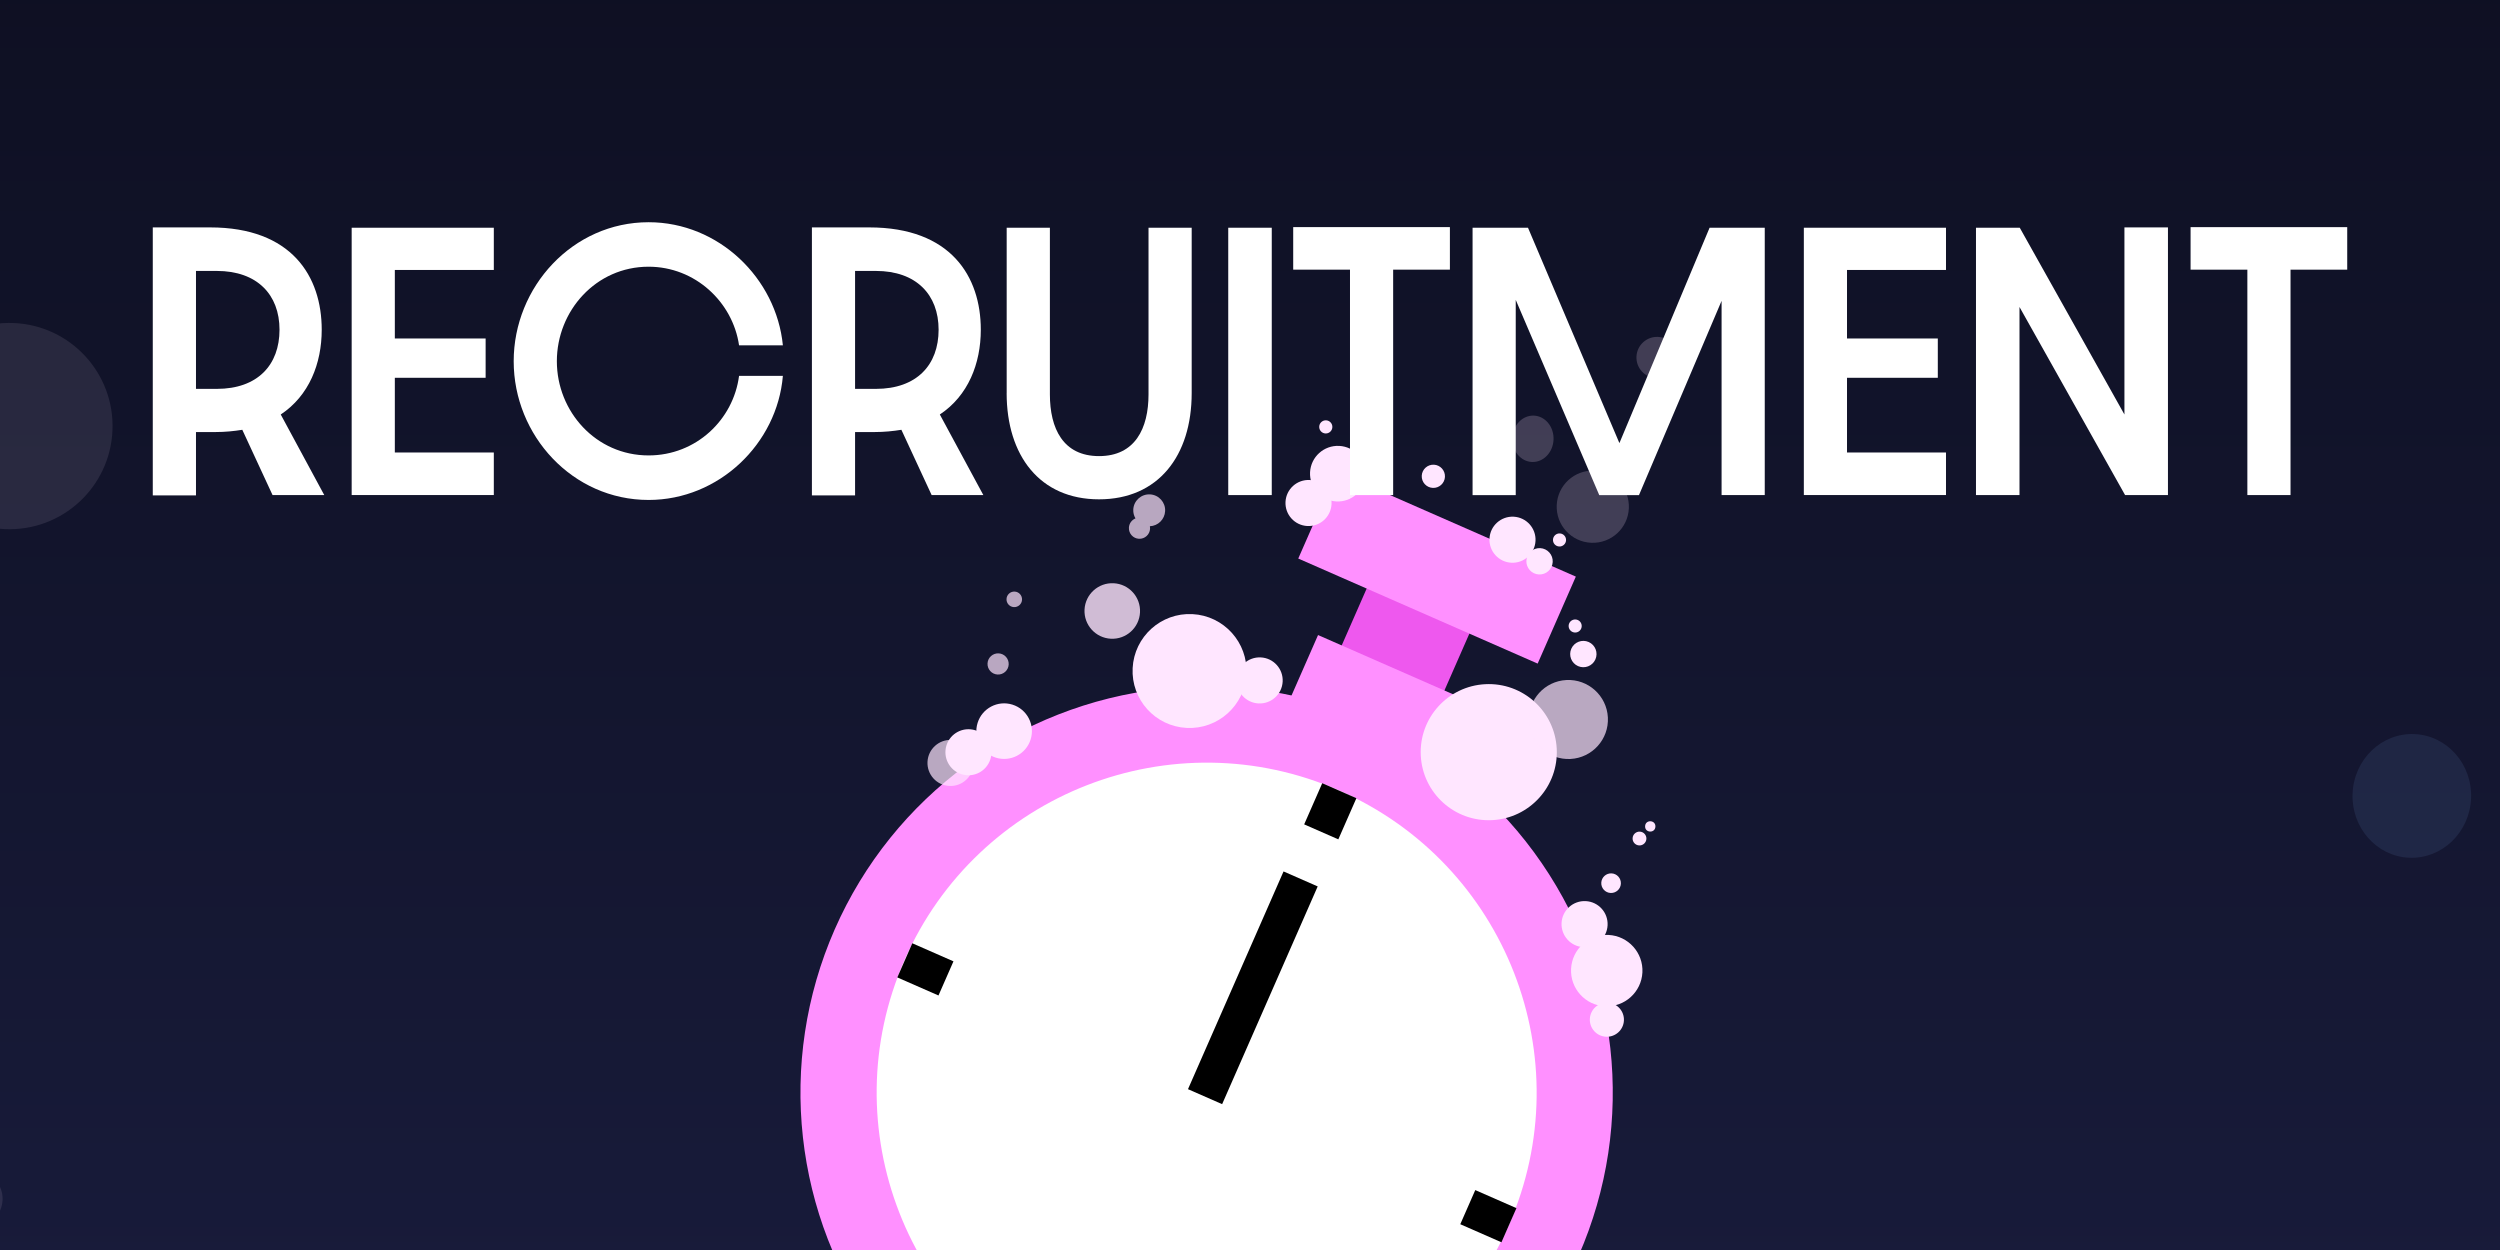 <svg width="360" height="180" viewBox="0 0 360 180" fill="none" xmlns="http://www.w3.org/2000/svg">
<g clip-path="url(#clip0_1094_5496)">
<rect width="360" height="180" fill="black"/>
<g filter="url(#filter0_f_1094_5496)">
<path d="M-116.485 235.366L-182 -24.816L460.424 -60L429.064 85.761L284.06 292.724V473.669L104.902 492L-9.673 320.221L-116.485 235.366Z" fill="url(#paint0_linear_1094_5496)"/>
</g>
<ellipse cx="178.266" cy="119.529" rx="5.94" ry="6.312" transform="rotate(2.418 178.266 119.529)" fill="#FFE6FF" fill-opacity="0.2"/>
<ellipse cx="347.303" cy="114.611" rx="8.539" ry="8.911" transform="rotate(2.418 347.303 114.611)" fill="#88BAFF" fill-opacity="0.1"/>
<circle cx="1.357" cy="61.355" r="14.851" transform="rotate(2.418 1.357 61.355)" fill="#FFE6FF" fill-opacity="0.1"/>
<ellipse cx="-2.97" cy="172.655" rx="3.341" ry="3.713" transform="rotate(2.418 -2.97 172.655)" fill="#FFE6FF" fill-opacity="0.1"/>
<ellipse cx="220.743" cy="63.187" rx="2.97" ry="3.341" transform="rotate(2.418 220.743 63.187)" fill="#FFE6FF" fill-opacity="0.2"/>
<circle cx="229.362" cy="72.967" r="5.198" transform="rotate(2.418 229.362 72.967)" fill="#FFE6FF" fill-opacity="0.2"/>
<circle cx="238.618" cy="51.48" r="2.97" transform="rotate(2.418 238.618 51.48)" fill="#FFE6FF" fill-opacity="0.2"/>
<ellipse cx="58.468" cy="58.468" rx="58.468" ry="58.468" transform="matrix(-0.916 -0.402 -0.402 0.916 250.814 127.285)" fill="#FF90FF"/>
<ellipse cx="47.493" cy="47.493" rx="47.493" ry="47.493" transform="matrix(-0.916 -0.402 -0.402 0.916 236.355 132.93)" fill="white"/>
<rect width="16.146" height="16.635" transform="matrix(-0.916 -0.402 -0.402 0.916 212.128 90.016)" fill="#EE58EE"/>
<rect width="5.368" height="34.229" transform="matrix(-0.916 -0.402 -0.402 0.916 189.747 127.645)" fill="black"/>
<rect width="5.368" height="6.47" transform="matrix(-0.916 -0.402 -0.402 0.916 195.319 114.941)" fill="black"/>
<rect width="5.368" height="6.47" transform="matrix(-0.402 0.916 0.916 0.402 212.439 171.371)" fill="black"/>
<rect width="5.368" height="6.47" transform="matrix(-0.402 0.916 0.916 0.402 131.372 135.832)" fill="black"/>
<rect width="23.591" height="16.635" transform="matrix(-0.916 -0.402 -0.402 0.916 211.409 100.93)" fill="#FF90FF"/>
<rect width="37.635" height="13.676" transform="matrix(-0.916 -0.402 -0.402 0.916 226.921 83.031)" fill="#FF90FF"/>
<circle cx="8.202" cy="8.202" r="8.202" transform="matrix(0.999 0.051 0.051 -0.999 162.682 104.402)" fill="#FFE6FF"/>
<circle cx="3.999" cy="3.999" r="3.999" transform="matrix(0.999 0.051 0.051 -0.999 155.968 91.773)" fill="#FFE6FF" fill-opacity="0.8"/>
<circle cx="3.317" cy="3.317" r="3.317" transform="matrix(0.999 0.051 0.051 -0.999 133.39 113.008)" fill="#FFE6FF" fill-opacity="0.7"/>
<circle cx="3.317" cy="3.317" r="3.317" transform="matrix(0.999 0.051 0.051 -0.999 177.907 101.125)" fill="#FFE6FF"/>
<circle cx="3.317" cy="3.317" r="3.317" transform="matrix(0.999 0.051 0.051 -0.999 214.317 80.863)" fill="#FFE6FF"/>
<circle cx="3.317" cy="3.317" r="3.317" transform="matrix(0.999 0.051 0.051 -0.999 224.696 136.219)" fill="#FFE6FF"/>
<circle cx="2.456" cy="2.456" r="2.456" transform="matrix(0.999 0.051 0.051 -0.999 228.812 149.164)" fill="#FFE6FF"/>
<circle cx="1.412" cy="1.412" r="1.412" transform="matrix(0.999 0.051 0.051 -0.999 230.513 128.516)" fill="#FFE6FF"/>
<circle cx="0.994" cy="0.994" r="0.994" transform="matrix(0.999 0.051 0.051 -0.999 235.044 121.691)" fill="#FFE6FF"/>
<circle cx="0.742" cy="0.742" r="0.742" transform="matrix(0.999 0.051 0.051 -0.999 236.858 119.707)" fill="#FFE6FF"/>
<circle cx="5.141" cy="5.141" r="5.141" transform="matrix(0.999 0.051 0.051 -0.999 225.973 144.641)" fill="#FFE6FF"/>
<path fill-rule="evenodd" clip-rule="evenodd" d="M165.603 71.191C166.869 71.255 167.843 72.335 167.778 73.601C167.717 74.794 166.756 75.728 165.586 75.778C165.608 75.894 165.616 76.015 165.61 76.139C165.567 76.98 164.85 77.627 164.008 77.584C163.167 77.541 162.52 76.824 162.563 75.982C162.594 75.374 162.978 74.867 163.507 74.649C163.286 74.275 163.168 73.833 163.192 73.366C163.257 72.1 164.336 71.126 165.603 71.191ZM143.805 94.085C144.647 94.128 145.294 94.845 145.251 95.686C145.208 96.528 144.491 97.175 143.649 97.132C142.808 97.089 142.161 96.372 142.204 95.53C142.247 94.689 142.964 94.042 143.805 94.085ZM147.173 86.363C147.205 85.746 146.73 85.22 146.113 85.188C145.496 85.157 144.969 85.631 144.938 86.249C144.906 86.866 145.381 87.392 145.998 87.424C146.616 87.456 147.142 86.981 147.173 86.363Z" fill="#FFE6FF" fill-opacity="0.7"/>
<circle cx="1.672" cy="1.672" r="1.672" transform="matrix(0.999 0.051 0.051 -0.999 204.646 70.172)" fill="#FFE6FF"/>
<circle cx="0.947" cy="0.947" r="0.947" transform="matrix(0.999 0.051 0.051 -0.999 189.919 62.371)" fill="#FFE6FF"/>
<circle cx="3.317" cy="3.317" r="3.317" transform="matrix(0.999 0.051 0.051 -0.999 184.944 75.578)" fill="#FFE6FF"/>
<circle cx="3.317" cy="3.317" r="3.317" transform="matrix(0.954 0.298 0.298 -0.954 135.303 110.5)" fill="#FFE6FF"/>
<circle cx="0.942" cy="0.942" r="0.942" transform="matrix(0.999 0.051 0.051 -0.999 223.581 78.648)" fill="#FFE6FF"/>
<circle cx="226.825" cy="90.144" r="0.942" transform="rotate(-156.091 226.825 90.144)" fill="#FFE6FF"/>
<circle cx="1.897" cy="1.897" r="1.897" transform="matrix(0.999 0.051 0.051 -0.999 219.703 82.625)" fill="#FFE6FF"/>
<circle cx="228.003" cy="94.184" r="1.897" transform="rotate(-156.091 228.003 94.184)" fill="#FFE6FF"/>
<circle cx="4.003" cy="4.003" r="4.003" transform="matrix(0.999 0.051 0.051 -0.999 188.444 72.004)" fill="#FFE6FF"/>
<circle cx="4.003" cy="4.003" r="4.003" transform="matrix(0.954 0.298 0.298 -0.954 139.583 107.91)" fill="#FFE6FF"/>
<circle cx="214.381" cy="108.311" r="9.801" transform="rotate(177.065 214.381 108.311)" fill="#FFE6FF"/>
<circle cx="225.851" cy="103.608" r="5.691" transform="rotate(177.065 225.851 103.608)" fill="#FFE6FF" fill-opacity="0.7"/>
</g>
<g clip-path="url(#clip1_1094_5496)">
<path d="M22 32.746H30.258C42.016 32.746 46.328 39.808 46.328 47.48C46.328 52.347 44.512 56.979 40.427 59.688L46.693 71.291H39.248L34.892 61.89C33.713 62.079 32.44 62.215 31.034 62.215H28.222V71.336H22V32.746ZM31.217 55.998C37.117 55.998 40.25 52.535 40.25 47.48C40.25 42.426 37.029 39.015 31.217 39.015H28.222V55.998H31.217Z" fill="white"/>
<path d="M50.64 32.793H71.109V38.874H56.855V48.742H69.93V54.401H56.855V65.159H71.109V71.286H50.64V32.793Z" fill="white"/>
<path d="M73.971 52.023C73.971 41.31 82.463 32 93.4 32C103.481 32 111.783 40.049 112.735 49.729H106.425C105.517 43.506 100.114 38.406 93.394 38.406C85.81 38.406 80.187 44.766 80.187 52.016C80.187 59.267 85.817 65.581 93.394 65.581C100.247 65.581 105.605 60.436 106.425 54.121H112.735C111.916 63.899 103.519 71.993 93.4 71.993C82.463 71.993 73.971 62.729 73.971 52.016V52.023Z" fill="white"/>
<path d="M116.908 32.746H125.167C136.924 32.746 141.236 39.808 141.236 47.48C141.236 52.347 139.42 56.979 135.335 59.688L141.601 71.291H134.156L129.8 61.89C128.621 62.079 127.348 62.215 125.942 62.215H123.13V71.336H116.915V32.746H116.908ZM126.125 55.998C132.025 55.998 135.159 52.535 135.159 47.48C135.159 42.426 131.937 39.015 126.125 39.015H123.13V55.998H126.125Z" fill="white"/>
<path d="M144.962 56.61V32.793H151.184V56.792C151.184 61.703 153.088 65.679 158.264 65.679C163.439 65.679 165.387 61.703 165.387 56.792V32.793H171.603V56.603C171.603 65.634 166.793 71.903 158.257 71.903C149.721 71.903 144.956 65.588 144.956 56.603L144.962 56.61Z" fill="white"/>
<path d="M176.867 32.793H183.133V71.292H176.867V32.793Z" fill="white"/>
<path d="M194.392 38.83H186.222V32.703H208.785V38.83H200.614V71.293H194.399V38.83H194.392Z" fill="white"/>
<path d="M212.044 32.793H220.031L233.194 63.808L246.181 32.793H254.124V71.292H247.908V43.324L236.012 71.299H230.294L218.266 43.181V71.299H212.05V32.793H212.044Z" fill="white"/>
<path d="M259.753 32.793H280.223V38.874H265.969V48.742H279.044V54.401H265.969V65.159H280.223V71.286H259.753V32.793Z" fill="white"/>
<path d="M284.535 32.792H290.845L305.918 59.688V32.746H312.185V71.291H306.013L290.807 44.206V71.291H284.541V32.792H284.535Z" fill="white"/>
<path d="M323.614 38.83H315.444V32.703H338.006V38.83H329.836V71.293H323.62V38.83H323.614Z" fill="white"/>
</g>
<defs>
<filter id="filter0_f_1094_5496" x="-387.4" y="-265.4" width="1053.22" height="962.8" filterUnits="userSpaceOnUse" color-interpolation-filters="sRGB">
<feFlood flood-opacity="0" result="BackgroundImageFix"/>
<feBlend mode="normal" in="SourceGraphic" in2="BackgroundImageFix" result="shape"/>
<feGaussianBlur stdDeviation="102.7" result="effect1_foregroundBlur_1094_5496"/>
</filter>
<linearGradient id="paint0_linear_1094_5496" x1="139.212" y1="-3.854" x2="139.212" y2="492" gradientUnits="userSpaceOnUse">
<stop stop-color="#1A1D3F" stop-opacity="0.55"/>
<stop offset="1" stop-color="#2D336E"/>
</linearGradient>
<clipPath id="clip0_1094_5496">
<rect width="360" height="180" fill="white"/>
</clipPath>
<clipPath id="clip1_1094_5496">
<rect width="316" height="40" fill="white" transform="translate(22 32)"/>
</clipPath>
</defs>
</svg>
